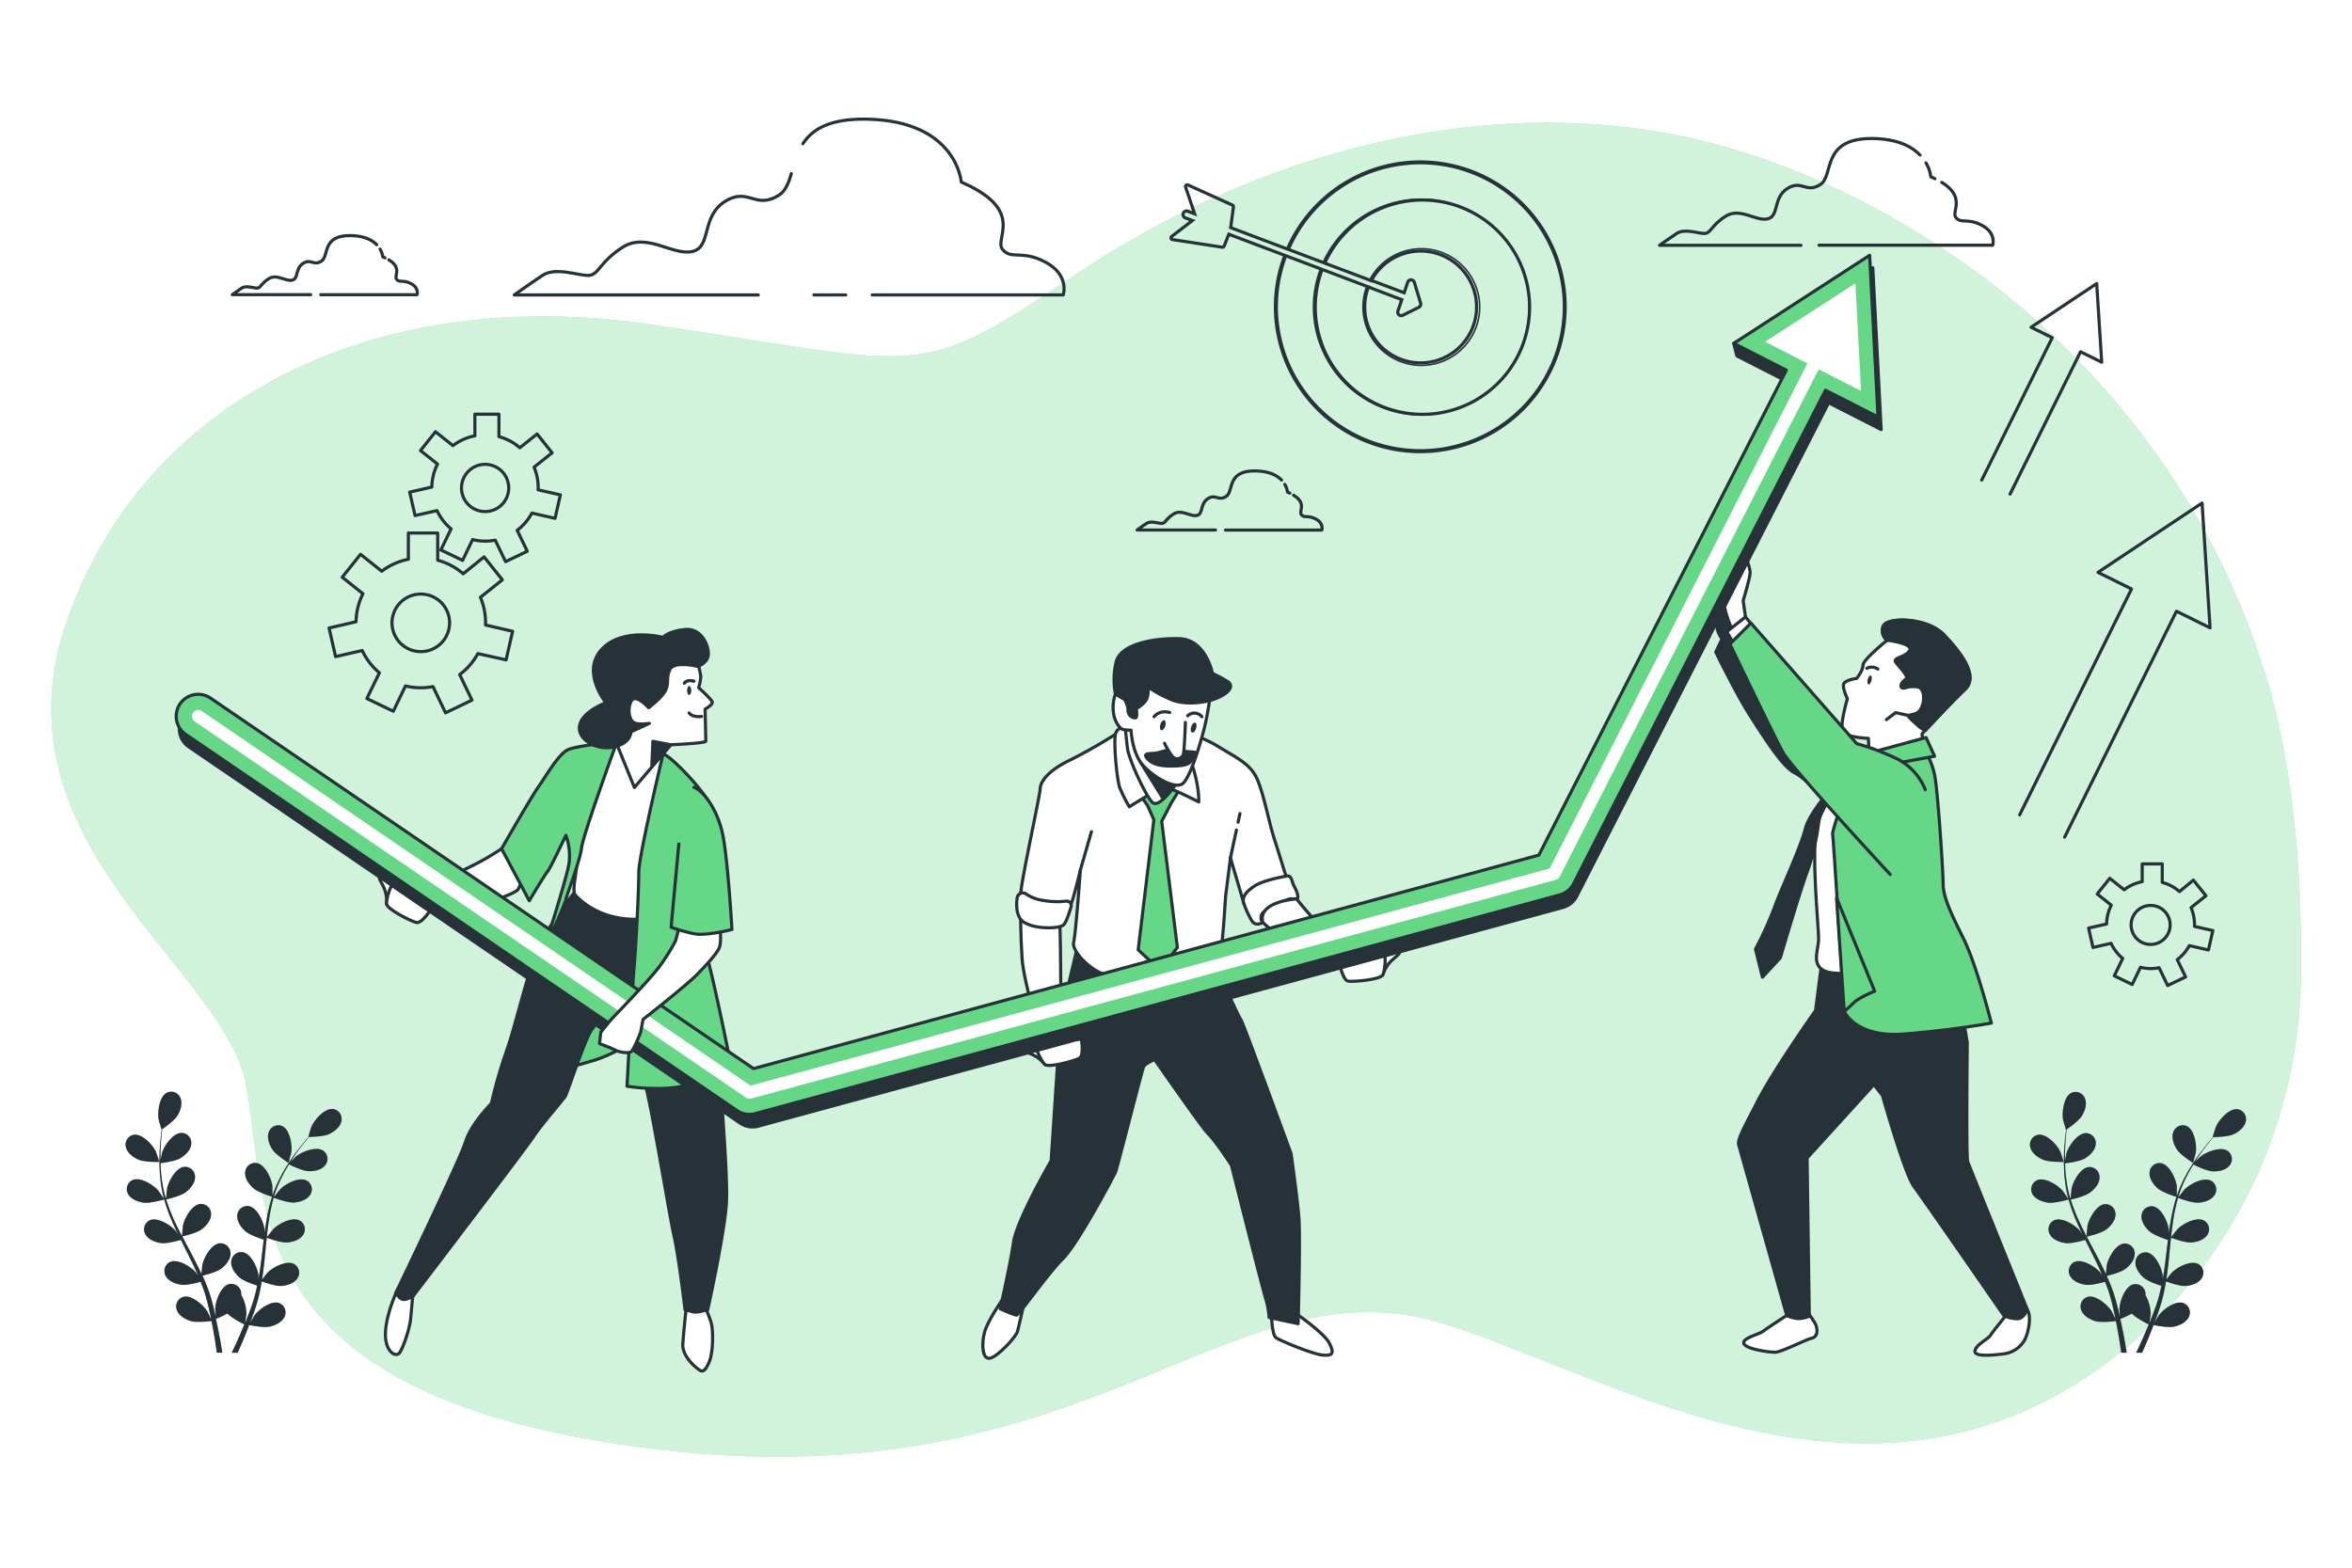 <svg class="animated" id="freepik_stories-team-goals" xmlns="http://www.w3.org/2000/svg" viewBox="0 0 750 500" version="1.1" xmlns:xlink="http://www.w3.org/1999/xlink" xmlns:svgjs="http://svgjs.com/svgjs"><style>svg#freepik_stories-team-goals:not(.animated) .animable {opacity: 0;}svg#freepik_stories-team-goals.animated #freepik--background-simple--inject-97 {animation: 1.5s Infinite  linear wind;animation-delay: 0s;}svg#freepik_stories-team-goals.animated #freepik--Clouds--inject-97 {animation: 1.5s Infinite  linear wind;animation-delay: 0s;}svg#freepik_stories-team-goals.animated #freepik--Arrows--inject-97 {animation: 1.5s Infinite  linear wind;animation-delay: 0s;}svg#freepik_stories-team-goals.animated #freepik--Target--inject-97 {animation: 1.5s Infinite  linear wind;animation-delay: 0s;}svg#freepik_stories-team-goals.animated #freepik--Gears--inject-97 {animation: 1.5s Infinite  linear wind;animation-delay: 0s;}svg#freepik_stories-team-goals.animated #freepik--character-3--inject-97 {animation: 1.5s Infinite  linear wind;animation-delay: 0s;}svg#freepik_stories-team-goals.animated #freepik--character-2--inject-97 {animation: 1.5s Infinite  linear wind;animation-delay: 0s;}svg#freepik_stories-team-goals.animated #freepik--Plants--inject-97 {animation: 1.5s Infinite  linear wind;animation-delay: 0s;}svg#freepik_stories-team-goals.animated #freepik--character-1--inject-97 {animation: 1.5s Infinite  linear wind;animation-delay: 0s;}            @keyframes wind {                0% {                    transform: rotate( 0deg );                }                25% {                    transform: rotate( 1deg );                }                75% {                    transform: rotate( -1deg );                }            }        .animator-hidden { display: none; }</style><g id="freepik--background-simple--inject-97" class="animable" style="transform-origin: 375.063px 251.879px;"><path d="M676,431.43c36.22-29,57.07-73.12,57.71-119.53.41-29.26-1.69-66-11.52-97.46-32.42-103.73-124-160-191-172s-136,10-188,45-47,29-136,16-162,25-186,95,49,109.67,57,146.34-6,101.66,133,117.66,181-62,250-40C516.71,440.15,599.43,492.82,676,431.43Z" style="fill: rgb(102, 215, 134); transform-origin: 375.063px 251.879px;" id="el93kbbl2hz4u" class="animable"></path><g id="el9gsbbi8c01"><path d="M676,431.43c36.22-29,57.07-73.12,57.71-119.53.41-29.26-1.69-66-11.52-97.46-32.42-103.73-124-160-191-172s-136,10-188,45-47,29-136,16-162,25-186,95,49,109.67,57,146.34-6,101.66,133,117.66,181-62,250-40C516.71,440.15,599.43,492.82,676,431.43Z" style="fill: rgb(255, 255, 255); opacity: 0.7; transform-origin: 375.063px 251.879px;" class="animable"></path></g></g><g id="freepik--Clouds--inject-97" class="animable" style="transform-origin: 354.833px 103.526px;"><path d="M120.14,78.06c-1.41-1.46-3.86-2.81-8.11-2.92-9.55-.23-7,6.53-9.55,8.16s-3.26-.93-5.83.7-1.4,4.89-3.49,5.36-4.89-2.1-7.46-.47-2.56,3-3.73,3-3.49-.93-4.89,0-3,2.1-3,2.1h25" style="fill: none; stroke: rgb(38, 50, 56); stroke-linecap: round; stroke-linejoin: round; transform-origin: 97.11px 84.562px;" id="el2s2vavbri0d" class="animable"></path><path d="M122.77,82.23l-.72-.33a6.3,6.3,0,0,0-.86-2.46" style="fill: none; stroke: rgb(38, 50, 56); stroke-linecap: round; stroke-linejoin: round; transform-origin: 121.98px 80.835px;" id="elgfaeqdcubxp" class="animable"></path><path d="M102.27,94H133s.7-2.1-1.86-3.5-3.73-.23-4.66-1.4,1.85-3.55-2.49-6.23" style="fill: none; stroke: rgb(38, 50, 56); stroke-linecap: round; stroke-linejoin: round; transform-origin: 117.679px 88.435px;" id="eltut8tnnvku9" class="animable"></path><path d="M408.65,153.11c-1.42-1.47-3.87-2.82-8.12-2.92-9.55-.23-7,6.52-9.55,8.15s-3.26-.93-5.82.7-1.4,4.9-3.5,5.36-4.89-2.1-7.45-.46-2.57,3-3.73,3-3.5-.93-4.89,0-3,2.1-3,2.1h25" style="fill: none; stroke: rgb(38, 50, 56); stroke-linecap: round; stroke-linejoin: round; transform-origin: 385.62px 159.612px;" id="elzutrifijar" class="animable"></path><path d="M411.28,157.28l-.73-.33a6.25,6.25,0,0,0-.86-2.46" style="fill: none; stroke: rgb(38, 50, 56); stroke-linecap: round; stroke-linejoin: round; transform-origin: 410.485px 155.885px;" id="elaahwn754klq" class="animable"></path><path d="M390.78,169.06H421.5s.7-2.1-1.86-3.49-3.73-.24-4.66-1.4,1.85-3.55-2.49-6.23" style="fill: none; stroke: rgb(38, 50, 56); stroke-linecap: round; stroke-linejoin: round; transform-origin: 406.184px 163.5px;" id="elp6u0qydsq8" class="animable"></path><path d="M612.26,49.45c-2.54-2.64-7-5.07-14.62-5.26C580.42,43.77,585,56,580.42,58.89s-5.88-1.68-10.5,1.26-2.52,8.82-6.29,9.66S554.81,66,550.19,69s-4.62,5.46-6.72,5.46-6.3-1.68-8.82,0-5.46,3.78-5.46,3.78h45.09" style="fill: none; stroke: rgb(38, 50, 56); stroke-linecap: round; stroke-linejoin: round; transform-origin: 570.725px 61.21px;" id="elam16rm7e0ab" class="animable"></path><path d="M617,57c-.41-.2-.84-.4-1.3-.6a11.39,11.39,0,0,0-1.55-4.43" style="fill: none; stroke: rgb(38, 50, 56); stroke-linecap: round; stroke-linejoin: round; transform-origin: 615.575px 54.485px;" id="el8ftvo4poso5" class="animable"></path><path d="M580.05,78.21h55.38s1.26-3.78-3.36-6.3-6.71-.42-8.39-2.52c-1.5-1.87,3.33-6.4-4.49-11.23" style="fill: none; stroke: rgb(38, 50, 56); stroke-linecap: round; stroke-linejoin: round; transform-origin: 607.818px 68.185px;" id="elt45jgkqdykp" class="animable"></path><path d="M278.13,94.06h60.92s2.08-6.23-5.54-10.38-11.07-.69-13.84-4.15,7.62-12.46-13.14-21.45c0,0-1.39-19.38-29.76-20.07-12.24-.3-17.78,3.27-20.74,7.81" style="fill: none; stroke: rgb(38, 50, 56); stroke-linecap: round; stroke-linejoin: round; transform-origin: 297.67px 66.026px;" id="eln1dp6x6e1ul" class="animable"></path><line x1="259.54" y1="94.06" x2="269.68" y2="94.06" style="fill: none; stroke: rgb(38, 50, 56); stroke-linecap: round; stroke-linejoin: round; transform-origin: 264.61px 94.06px;" id="el3b6vbjzro9l" class="animable"></line><path d="M252.34,55.38c-.87,2.95-1.81,5.5-3.94,6.85-7.61,4.84-9.68-2.77-17.3,2.08S227,78.84,220.73,80.22,206.19,74,198.58,78.84s-7.61,9-11.07,9-10.38-2.76-14.53,0-9,6.23-9,6.23h77.81" style="fill: none; stroke: rgb(38, 50, 56); stroke-linecap: round; stroke-linejoin: round; transform-origin: 208.16px 74.725px;" id="elsf8p778qeje" class="animable"></path></g><g id="freepik--Arrows--inject-97" class="animable" style="transform-origin: 668.335px 178.715px;"><polyline points="658.36 266.99 694.03 194.95 704.74 200.25 702.19 160.44 668.99 182.55 679.7 187.85 644.02 259.89" style="fill: none; stroke: rgb(38, 50, 56); stroke-linecap: round; stroke-linejoin: round; transform-origin: 674.38px 213.715px;" id="elwwe03ga69yd" class="animable"></polyline><polyline points="640.96 157.59 663.44 112.19 670.19 115.53 668.59 90.44 647.66 104.37 654.41 107.71 631.93 153.12" style="fill: none; stroke: rgb(38, 50, 56); stroke-linecap: round; stroke-linejoin: round; transform-origin: 651.06px 124.015px;" id="elxrn7b2mwc2" class="animable"></polyline></g><g id="freepik--Target--inject-97" class="animable animator-active" style="transform-origin: 436.38px 97.849px;"><path d="M410.83,79.5a45.91,45.91,0,1,1-.85,2.09" style="fill: none; stroke: rgb(38, 50, 56); stroke-miterlimit: 10; transform-origin: 452.919px 97.836px;" id="elzwnq3h1vrom" class="animable"></path><path d="M410.31,79.31a46.45,46.45,0,1,1-.85,2.09" style="fill: none; stroke: rgb(38, 50, 56); stroke-miterlimit: 10; stroke-width: 0.5px; transform-origin: 452.9px 97.849px;" id="elvq4r9unzsqb" class="animable"></path><path d="M422.45,83.89a34.17,34.17,0,1,1-.86,2.08" style="fill: none; stroke: rgb(38, 50, 56); stroke-miterlimit: 10; transform-origin: 453.58px 97.979px;" id="eligh5enlo718" class="animable"></path><path d="M421.93,83.69a34.39,34.39,0,1,1-3.08,14.23,34,34,0,0,1,2.22-12.15" style="fill: none; stroke: rgb(38, 50, 56); stroke-miterlimit: 10; stroke-width: 0.5px; transform-origin: 453.24px 97.915px;" id="el5kni5jzk7i3" class="animable"></path><path d="M437.27,89.53a.08.08,0,0,1,0,0,17.83,17.83,0,1,1-.93,2.05l0-.09" style="fill: none; stroke: rgb(38, 50, 56); stroke-miterlimit: 10; transform-origin: 453.01px 97.906px;" id="eld0mpls9o7o" class="animable"></path><path d="M436.55,89.71l.21-.42h0a18.6,18.6,0,1,1-2.13,8.63,18.41,18.41,0,0,1,1.2-6.57" style="fill: none; stroke: rgb(38, 50, 56); stroke-miterlimit: 10; stroke-width: 0.5px; transform-origin: 453.23px 97.933px;" id="elrnmcvkwmuh" class="animable"></path><path d="M437.57,89.59l-.15,0-.13-.05-.52-.2h0l-14.31-5.4-.52-.2-11.1-4.19-.52-.19-17.88-6.75.88-6.6a.56.56,0,0,0-.33-.59L378.84,59a.57.57,0,0,0-.77.7l2.87,8.5-2.11-.8a1.13,1.13,0,1,0-.8,2.11l2.2.83-6.6,5.07a.56.56,0,0,0-.2.59.55.55,0,0,0,.46.41l15.85,2.44h.08a.57.57,0,0,0,.53-.36l1.49-3.78,17.62,6.65.52.19,11.09,4.18.52.2,14.25,5.38.52.19.42.16" style="fill: none; stroke: rgb(38, 50, 56); stroke-miterlimit: 10; transform-origin: 405.49px 75.306px;" id="el09rvlvk5tqx" class="animable"></path><path d="M437.27,89.53h.15l.15,0,10.19,3.85,1.12-3.36a1.12,1.12,0,0,1,1.06-.77h0a1.13,1.13,0,0,1,1.06.8l2,6.62a1.14,1.14,0,0,1-.57,1.34l-5.1,2.54a1.11,1.11,0,0,1-.5.12,1.13,1.13,0,0,1-.74-.27,1.15,1.15,0,0,1-.33-1.21L447,95.58,436.78,91.7a1,1,0,0,1-.38-.25" style="fill: none; stroke: rgb(38, 50, 56); stroke-miterlimit: 10; transform-origin: 444.724px 94.96px;" id="el7k586um0lbk" class="animable"></path></g><g id="freepik--Gears--inject-97" class="animable" style="transform-origin: 405.28px 223.22px;"><path d="M152.38,208.46l9,2,2.08-9.12-8.63-2c0-.25,0-.51,0-.77a20.44,20.44,0,0,0-1.64-8.06l7-5.58-5.83-7.31L147.7,183a20.54,20.54,0,0,0-8.13-4.32V170h-9.35v8.38a20.42,20.42,0,0,0-8.49,3.81l-6.77-5.4-5.83,7.31,6.61,5.27a20.48,20.48,0,0,0-2.2,8.93l-8.61,2,2.08,9.12,8.49-1.94a20.77,20.77,0,0,0,5.48,7.1l-4,8.21,8.43,4.06,3.89-8.08a20.31,20.31,0,0,0,8.77.21l4,8.37,8.43-4.06-3.92-8.14A20.72,20.72,0,0,0,152.38,208.46ZM125,198.65a9.18,9.18,0,1,1,9.18,9.18A9.18,9.18,0,0,1,125,198.65Z" style="fill: none; stroke: rgb(38, 50, 56); stroke-linecap: round; stroke-linejoin: round; transform-origin: 134.195px 198.675px;" id="elvuwetoi45m" class="animable"></path><path d="M698.13,301.6l6.09,1.39,1.41-6.18-5.85-1.34c0-.17,0-.35,0-.52a14,14,0,0,0-1.1-5.47l4.74-3.78-4-5L695,284.36a13.82,13.82,0,0,0-5.51-2.92v-5.91H683.1v5.67a13.93,13.93,0,0,0-5.75,2.59l-4.59-3.66-4,5,4.48,3.57a13.79,13.79,0,0,0-1.49,6L666,296l1.41,6.18,5.76-1.31a14.11,14.11,0,0,0,3.71,4.81l-2.68,5.56,5.71,2.75,2.64-5.48a13.64,13.64,0,0,0,3.28.41,14.54,14.54,0,0,0,2.66-.26l2.73,5.67,5.72-2.75-2.66-5.51A14.19,14.19,0,0,0,698.13,301.6ZM679.57,295a6.22,6.22,0,1,1,6.22,6.22A6.22,6.22,0,0,1,679.57,295Z" style="fill: none; stroke: rgb(38, 50, 56); stroke-linecap: round; stroke-linejoin: round; transform-origin: 685.815px 294.93px;" id="el76l85zeosdh" class="animable"></path><path d="M169.61,163.64l7.38,1.68,1.7-7.48-7.08-1.61c0-.21,0-.42,0-.63A16.77,16.77,0,0,0,170.3,149l5.75-4.58-4.78-6-5.5,4.38a16.91,16.91,0,0,0-6.67-3.54v-7.15h-7.67V139a16.82,16.82,0,0,0-7,3.13l-5.56-4.43-4.78,6,5.42,4.32a16.83,16.83,0,0,0-1.8,7.32l-7.07,1.62,1.71,7.48,7-1.59a17,17,0,0,0,4.49,5.82l-3.25,6.73,6.92,3.33,3.19-6.63a16.81,16.81,0,0,0,4,.49,17.15,17.15,0,0,0,3.22-.31l3.3,6.86,6.92-3.33-3.22-6.67A16.81,16.81,0,0,0,169.61,163.64Zm-22.45-8a7.53,7.53,0,1,1,7.53,7.52A7.53,7.53,0,0,1,147.16,155.6Z" style="fill: none; stroke: rgb(38, 50, 56); stroke-linecap: round; stroke-linejoin: round; transform-origin: 154.665px 155.625px;" id="elr4zvberkat9" class="animable"></path></g><g id="freepik--character-3--inject-97" class="animable" style="transform-origin: 597.134px 303.346px;"><path d="M569.75,419.55s-6.21,4-7.45,5-6.95,2.24-6.2,4,7.94,2.73,9.93,2.73,9.67-4,11.66-4.46,2-2.73,1.24-4.47a20.77,20.77,0,0,0-3-4.22l-5.21,1.49Z" style="fill: rgb(255, 255, 255); stroke: rgb(38, 50, 56); stroke-linecap: round; stroke-linejoin: round; transform-origin: 567.714px 424.705px;" id="elwpaqb7mfp5l" class="animable"></path><path d="M640.23,418.87s-4.72,5.71-5.46,6.95-5,3.22-5,5.21,7.2,1,9.43.74a9,9,0,0,0,6.45-4.46c1.25-2.49,2.24-7.7.75-9.68S640.23,418.87,640.23,418.87Z" style="fill: rgb(255, 255, 255); stroke: rgb(38, 50, 56); stroke-linecap: round; stroke-linejoin: round; transform-origin: 638.459px 424.616px;" id="elcdd8pfjjq0s" class="animable"></path><path d="M580.67,308.93l-.2,1.5-1.54,11.9s-13.8,19.49-18.85,29.64c-2.58,5.18-6.18,11.33-5.68,13.06l15.35,54.52a10,10,0,0,0,3.72,1,10.15,10.15,0,0,0,3.47-.74l-.7-50.46,21.3-23.43,2.73,3.47s7.07,25.08,10.05,29.05S639,419.61,639,419.61a10.69,10.69,0,0,0,4.22,1c2.24,0,3.23-3,3.23-3s-18.49-45.65-19-47.14-.13-38-.13-38l-3-17.62-3.47-11.17s-6.45,1.74-17.37,1.24-21.34-1.24-21.34-1.24Z" style="fill: rgb(38, 50, 56); stroke: rgb(38, 50, 56); stroke-linecap: round; stroke-linejoin: round; transform-origin: 600.402px 362.145px;" id="elpy3dlilwrk" class="animable"></path><path d="M551.38,189.32s-3.47,5.21-4,8.44a8.46,8.46,0,0,0,1.74,6l-2,4.22s6.7,13.65,10.67,19.85,10.42,16.63,14.39,18.62,11.66,10.17,11.66,10.17l4.47-9.68S575.21,230.51,567,219.1a220.5,220.5,0,0,1-13.65-21.59,39.9,39.9,0,0,1,.5-6.45,33.7,33.7,0,0,0,.49-5.71Z" style="fill: rgb(38, 50, 56); stroke: rgb(38, 50, 56); stroke-linecap: round; stroke-linejoin: round; transform-origin: 567.715px 220.985px;" id="el9qocq5wrwkr" class="animable"></path><path d="M591.59,243.17s-10.18,12.16-12.16,20.1.49,32.51.49,36-2,7.2.75,9.68,10.92,1.24,13.89,1,17.13,0,21.35-1.25,6.2-3,6.2-5.95-5.21-26.55-6-30.52,2-17.62-1.73-24.08S598.78,240.69,591.59,243.17Z" style="fill: rgb(255, 255, 255); stroke: rgb(38, 50, 56); stroke-linecap: round; stroke-linejoin: round; transform-origin: 600.386px 276.197px;" id="el6zp7vl9j2cs" class="animable"></path><path d="M589.85,244.91s-12.41,12.65-14.15,19.35-7.94,19.61-9.92,25.32a116.13,116.13,0,0,1-6,13.15l2.23,8.93,5.71-6.2s5.71-19.61,8.69-27.8,3.47-15.88,4-18.11S589.85,244.91,589.85,244.91Z" style="fill: rgb(38, 50, 56); stroke: rgb(38, 50, 56); stroke-linecap: round; stroke-linejoin: round; transform-origin: 574.815px 278.285px;" id="elhyqacp5hw3" class="animable"></path><path d="M591.59,244.16s-7.45,20.35-7.2,21.84,3.72,56.58,3.72,56.58,3.48,8.44,19.11,7.2S635,326.3,635,326.3s-4.71-18.61-8.93-27.05-6.45-13.4-6.45-17.37-1.74-30.52-2.73-34.74a22.05,22.05,0,0,0-2.24-6.2l-1.48-1.24Z" style="fill: rgb(102, 215, 134); stroke: rgb(38, 50, 56); stroke-linecap: round; stroke-linejoin: round; transform-origin: 609.692px 284.802px;" id="elvdy1idzzde" class="animable"></path><path d="M585.63,286.35l12.16,29.78s-5,2-6.7,3.72a40.09,40.09,0,0,1-3,2.73Z" style="fill: rgb(102, 215, 134); stroke: rgb(38, 50, 56); stroke-linecap: round; stroke-linejoin: round; transform-origin: 591.71px 304.465px;" id="elkjfdv0gwvvm" class="animable"></path><path d="M601.76,204.21s-7.69,6.2-7.69,7.94-2,4.22-2,4.22-4,.5-4.22,2,1.24,4.47,1.24,4.47-2.48,8.44-1.48,10.42,8.18,2.24,8.18,2.24l.25,5.46,17.13-2.73-.25-4.22s9.18-9.93,13.65-14.15-1.24-11.66-6.7-17.37-18.37-5.71-19.36-2.73A3.82,3.82,0,0,0,601.76,204.21Z" style="fill: rgb(255, 255, 255); stroke: rgb(38, 50, 56); stroke-linecap: round; stroke-linejoin: round; transform-origin: 607.775px 219.372px;" id="el72m5vmjfen" class="animable"></path><path d="M595.31,213.14a3.42,3.42,0,0,1,3.47.25" style="fill: none; stroke: rgb(38, 50, 56); stroke-linecap: round; stroke-linejoin: round; transform-origin: 597.045px 213.086px;" id="elv6j1j4175o" class="animable"></path><path d="M595.57,216.72c-.19.8-.07,1.52.26,1.59s.76-.5.95-1.3.07-1.51-.26-1.59S595.76,215.92,595.57,216.72Z" style="fill: rgb(38, 50, 56); transform-origin: 596.175px 216.864px;" id="elqn9en6kwx8o" class="animable"></path><path d="M619.88,202.47c-5.46-5.71-18.37-5.71-19.36-2.73a3.82,3.82,0,0,0,1.24,4.47s8.44,1,7.2,3.23-5.46,2.23-4.47,3.72,4.47,4.71,3.23,5.46-2,2.23-1.24,2.73,2-.75,5-.25,2.23,7.44-.5,8.44-4-.25,1,4.22a6.27,6.27,0,0,0,2,1.18c2.48-2.67,9.09-9.71,12.67-13.1C631,215.62,625.34,208.18,619.88,202.47Z" style="fill: rgb(38, 50, 56); stroke: rgb(38, 50, 56); stroke-linecap: round; stroke-linejoin: round; transform-origin: 614.22px 215.352px;" id="elokk4qvn37ff" class="animable"></path><polyline points="608.96 228.28 604.49 227.29 601.51 229.52" style="fill: none; stroke: rgb(38, 50, 56); stroke-linecap: round; stroke-linejoin: round; transform-origin: 605.235px 228.405px;" id="elknmbo6aspal" class="animable"></polyline><polygon points="614.17 235.23 591.34 241.43 589.85 246.15 616.9 241.19 614.17 235.23" style="fill: rgb(102, 215, 134); stroke: rgb(38, 50, 56); stroke-linecap: round; stroke-linejoin: round; transform-origin: 603.375px 240.69px;" id="elerq5b0pukh" class="animable"></polygon><path d="M556.6,196.76l-.75-5.21s2.23-7.19,2.23-8.93-1.73-5.71-1.73-6.7-1.49-2.48-2-.5-1.49,9.43-1.49,9.43-3.22,5.46-3,8.19,2.72,8.44,2.72,8.44l4.47-2.73Z" style="fill: rgb(255, 255, 255); stroke: rgb(38, 50, 56); stroke-linecap: round; stroke-linejoin: round; transform-origin: 553.965px 187.963px;" id="elcc5iysi4mln" class="animable"></path><polygon points="559.82 200.74 556.6 196.76 550.64 201.48 554.11 207.44 559.82 200.74" style="fill: rgb(255, 255, 255); stroke: rgb(38, 50, 56); stroke-linecap: round; stroke-linejoin: round; transform-origin: 555.23px 202.1px;" id="eln0l53bkhb3" class="animable"></polygon><path d="M613.92,251.86a18.72,18.72,0,0,0-8.69-9.68,76,76,0,0,0-13.15-5l-33.75-38.46-6.7,6.7s14.15,29.53,16.88,34.49,34.24,39,34.24,39" style="fill: rgb(102, 215, 134); stroke: rgb(38, 50, 56); stroke-linecap: round; stroke-linejoin: round; transform-origin: 582.775px 238.815px;" id="ele0i863yerk7" class="animable"></path></g><g id="freepik--character-2--inject-97" class="animable" style="transform-origin: 379.8px 318.448px;"><path d="M319.69,414.44s-4.75,6.75-5.75,10.5-.75,8.75,1.75,8.25,8.25-6.75,8.75-8.5,2.25-9.75,2.25-9.75l-6-.5Z" style="fill: rgb(255, 255, 255); stroke: rgb(38, 50, 56); stroke-linecap: round; stroke-linejoin: round; transform-origin: 320.041px 423.832px;" id="elxvhv7ky05sp" class="animable"></path><path d="M405.44,418.69s0,7,1.5,8,11.75,5.25,14.75,5.5,4-.25,2.25-3.75-11.75-10.25-11.75-10.25Z" style="fill: rgb(255, 255, 255); stroke: rgb(38, 50, 56); stroke-linecap: round; stroke-linejoin: round; transform-origin: 415.121px 425.217px;" id="elijqth3azrof" class="animable"></path><path d="M343.94,300.44l-5.75,24.25-3,45.5s-11,19-12,26-4.25,21.25-4.25,21.25,4.5,2,5.25,2,9.75-13,14.75-18,16.25-26.5,16.75-27.5,8.5-32.75,9-33.75,3.5-2.25,3.5-2.25,15.06,21.65,16.88,23.47c2.91,2.91,7.62,10.28,7.62,10.28s10.25,40.75,11,42.75a26.66,26.66,0,0,1,1,5.75l9.25,2s.75-27.25.25-33.75-2.5-20.5-2.5-20.5-15.25-41.75-16-42.75-5.25-11-5.25-11l-1.5-9.5a57.74,57.74,0,0,1-27,1C346.94,302.69,343.94,300.44,343.94,300.44Z" style="fill: rgb(38, 50, 56); stroke: rgb(38, 50, 56); stroke-linecap: round; stroke-linejoin: round; transform-origin: 366.651px 361.315px;" id="elxv575snmvvp" class="animable"></path><path d="M358.07,232.65a166.54,166.54,0,0,1-16.88,9.79c-7.67,3.67-9.5,7.34-9.5,9.17s-6.67,32.17-6.17,33.83,5,4.17,7.84,4.84,6.83-.17,7.66-.84,3.5-12,3.5-12-1.5,20.5-2.16,23.17,5.5,9.5,11.5,10.67,22.16,1.16,26.33-.17,7-1.67,8.33-4.17,2.17-20.33,2.34-21.5,1.5-11.83,1.5-11.83l4.33,14.67,1.67,3s.83-1.84,6-4.84,6.83-3.33,6.83-3.33-3-9.83-4.83-15.5-3.67-16-6-20.17-6.5-6-12.17-9.5-14-5.5-15-6S363.28,230.7,358.07,232.65Z" style="fill: rgb(255, 255, 255); stroke: rgb(38, 50, 56); stroke-linecap: round; stroke-linejoin: round; transform-origin: 368.342px 271.755px;" id="el6nzyooeohmi" class="animable"></path><line x1="344.52" y1="277.44" x2="348.04" y2="265.25" style="fill: none; stroke: rgb(38, 50, 56); stroke-linecap: round; stroke-linejoin: round; transform-origin: 346.28px 271.345px;" id="elf6qab86kr9a" class="animable"></line><line x1="394.8" y1="262.23" x2="395.4" y2="259.47" style="fill: none; stroke: rgb(38, 50, 56); stroke-linecap: round; stroke-linejoin: round; transform-origin: 395.1px 260.85px;" id="elulz8pswtkf" class="animable"></line><line x1="392.36" y1="273.61" x2="394.27" y2="264.73" style="fill: none; stroke: rgb(38, 50, 56); stroke-linecap: round; stroke-linejoin: round; transform-origin: 393.315px 269.17px;" id="elb3eumok39at" class="animable"></line><polygon points="362.44 251.94 365.94 256.94 367.94 261.44 362.94 302.94 369.94 309.44 375.44 302.19 370.44 261.94 373.44 256.19 377.43 249.66 370.19 245.44 362.44 251.94" style="fill: rgb(102, 215, 134); stroke: rgb(38, 50, 56); stroke-linecap: round; stroke-linejoin: round; transform-origin: 369.935px 277.44px;" id="elmb303igcr3" class="animable"></polygon><path d="M360,230.86s-3.47.91-4.23,3,.3,14.81,1.36,17.53a48.45,48.45,0,0,0,3,5.93s9.28-5.93,10.94-6.23,11.19,4.69,11.19,4.69.3-5.9-3-14.21-11-13-14.36-13.31A5.13,5.13,0,0,0,360,230.86Z" style="fill: rgb(255, 255, 255); stroke: rgb(38, 50, 56); stroke-linecap: round; stroke-linejoin: round; transform-origin: 368.89px 242.781px;" id="elzzeo65vt8qc" class="animable"></path><path d="M358.62,229.81s.46,5.29.91,8.91,6.05,15.58,8,17.24,6-3.78,7.41-6.2a27.54,27.54,0,0,1,2-3.17s-9.67-4.69-12.69-10.13-2.73-8-4.09-8.17S358.62,229.81,358.62,229.81Z" style="fill: rgb(255, 255, 255); stroke: rgb(38, 50, 56); stroke-linecap: round; stroke-linejoin: round; transform-origin: 367.78px 242.274px;" id="elo0fmbr7qii" class="animable"></path><path d="M363.5,242.81l7.43,12s3.42-3.16,4-5S363.5,242.81,363.5,242.81Z" style="fill: rgb(38, 50, 56); stroke: rgb(38, 50, 56); stroke-linecap: round; stroke-linejoin: round; transform-origin: 369.225px 248.81px;" id="elcvetskpqd" class="animable"></path><path d="M355.71,221.32a12.2,12.2,0,0,0-.71,5.43c.23,3.31,2.12,5.67,3.07,5.9a13.8,13.8,0,0,0,2.6.24s.23,5.9,2.83,9.92,11.34,9.68,13.93,6.85,5.91-14.17,7.09-19.6a98.94,98.94,0,0,0,1.65-10.63l-17.47-4-8.27-1.88Z" style="fill: rgb(255, 255, 255); stroke: rgb(38, 50, 56); stroke-linecap: round; stroke-linejoin: round; transform-origin: 370.557px 231.987px;" id="el8kumtd96ruk" class="animable"></path><path d="M365.86,219s.95,3.07-.94,5-2.6,1.89-2.6,1.89.47,3.07-.24,3.07a2.32,2.32,0,0,1-2.36-2.37,6.9,6.9,0,0,0-1.18-3.54l-2.83-1.65a23.91,23.91,0,0,1,.23-10.39c1.42-5.43,11.57-7.56,20.08-7.32s10.62,11.1,10.62,11.1a40.55,40.55,0,0,1,5.2,2.83c.71.71,1.42,2.36-2.6,4.49s-11.1,2.83-15.35,1.18A44.81,44.81,0,0,1,365.86,219Z" style="fill: rgb(38, 50, 56); stroke: rgb(38, 50, 56); stroke-linecap: round; stroke-linejoin: round; transform-origin: 373.819px 216.316px;" id="el6qk97um9hfj" class="animable"></path><path d="M371.59,231.56c-.28.88-.85,1.48-1.29,1.35s-.57-1-.3-1.84.85-1.48,1.28-1.34S371.86,230.69,371.59,231.56Z" style="fill: rgb(38, 50, 56); transform-origin: 370.792px 231.319px;" id="elsnorf0ghcte" class="animable"></path><path d="M381.41,232.32c-.27.88-.85,1.48-1.28,1.34s-.58-1-.31-1.83.85-1.48,1.29-1.35S381.68,231.44,381.41,232.32Z" style="fill: rgb(38, 50, 56); transform-origin: 380.618px 232.072px;" id="el913mc4nc3sa" class="animable"></path><path d="M368,228.6s1.52-2.27,5-1.36" style="fill: none; stroke: rgb(38, 50, 56); stroke-linecap: round; stroke-linejoin: round; transform-origin: 370.5px 227.812px;" id="el5a1nbxrw4" class="animable"></path><path d="M378.73,228.29a3.08,3.08,0,0,1,4.53.31" style="fill: none; stroke: rgb(38, 50, 56); stroke-linecap: round; stroke-linejoin: round; transform-origin: 380.995px 228.021px;" id="el4bjculk71wz" class="animable"></path><path d="M374,239.18a15,15,0,0,0-4.23.75c-2.27.76-5.59-.15-4.08,1.82s4.38,2.57,7.4,2.57,5.75-.15,6.66-1.51,2.26-2.72,1.21-2.88-5.14-.45-5.6-.45A6.32,6.32,0,0,1,374,239.18Z" style="fill: rgb(38, 50, 56); stroke: rgb(38, 50, 56); stroke-linecap: round; stroke-linejoin: round; transform-origin: 373.326px 241.75px;" id="elwomj2lydecg" class="animable"></path><path d="M378,230.41s-.3,8.31-.6,9.83a2,2,0,0,1-3.63.9,20.69,20.69,0,0,1-2.42-4.08" style="fill: rgb(255, 255, 255); stroke: rgb(38, 50, 56); stroke-linecap: round; stroke-linejoin: round; transform-origin: 374.675px 236.206px;" id="elnuvsj0ucws" class="animable"></path><path d="M410.19,279.44s-7.2,1.18-10.2,3.18-4.05,3.74-3.3,5.66a28.49,28.49,0,0,0,2.5,5.41c1.25,2,3.5.5,3.5.5a2.21,2.21,0,0,1,.25-3.25c1.75-1.75,8.25-4.25,8.25-4.25h2.25c1,0,0-2.75-.75-4S411.94,278.94,410.19,279.44Z" style="fill: rgb(255, 255, 255); stroke: rgb(38, 50, 56); stroke-linecap: round; stroke-linejoin: round; transform-origin: 405.159px 287.052px;" id="el3qc88mborfx" class="animable"></path><path d="M325.44,291.44s0,7.25.5,14.5,6.5,27.5,6.5,27.5l6-1.5s-.25-19-.25-25-.25-13.25-.25-13.25Z" style="fill: rgb(255, 255, 255); stroke: rgb(38, 50, 56); stroke-linecap: round; stroke-linejoin: round; transform-origin: 331.94px 312.44px;" id="elsqjapkiygme" class="animable"></path><path d="M324.35,286.39a1.81,1.81,0,0,1,2.86-1.25,12.94,12.94,0,0,0,5.48,2.05,25.25,25.25,0,0,0,7.25.23,1.46,1.46,0,0,1,1.59,1.87c-.63,2.07-1.58,4.89-2.34,5.65-1.25,1.25-7.25,1.25-10.25.25s-3.75-1.75-4.5-4.25A13,13,0,0,1,324.35,286.39Z" style="fill: rgb(255, 255, 255); stroke: rgb(38, 50, 56); stroke-linecap: round; stroke-linejoin: round; transform-origin: 332.892px 290.353px;" id="el1ny9t0vd5q9" class="animable"></path><path d="M440.94,310.94a10.94,10.94,0,0,1,3-4.75c2.25-2,3.25-2.5,1-2.75s-5,3.25-5,3.25Z" style="fill: rgb(255, 255, 255); stroke: rgb(38, 50, 56); stroke-linecap: round; stroke-linejoin: round; transform-origin: 443.074px 307.184px;" id="el4jag9mapfwa" class="animable"></path><path d="M402.69,294.19a19.27,19.27,0,0,0,5.25,3.75c3.75,2,22.5,12.25,22.5,12.25l6.75-4s-10.5-4.75-15.25-9.75-8.5-9.75-8.5-9.75S400.94,287.44,402.69,294.19Z" style="fill: rgb(255, 255, 255); stroke: rgb(38, 50, 56); stroke-linecap: round; stroke-linejoin: round; transform-origin: 419.856px 298.44px;" id="el5i2uqxgomfq" class="animable"></path><path d="M427.19,307.44s1,5.25,2.75,5.5,10.25-.5,11-2,1.25-6.75,0-7S427.19,307.44,427.19,307.44Z" style="fill: rgb(255, 255, 255); stroke: rgb(38, 50, 56); stroke-linecap: round; stroke-linejoin: round; transform-origin: 434.446px 308.458px;" id="ely2ykoa2y20i" class="animable"></path><path d="M333.2,339.52a11,11,0,0,0-4.49-3.39c-2.81-1.07-3.92-1.19-1.9-2.22s5.82,1.28,5.82,1.28Z" style="fill: rgb(255, 255, 255); stroke: rgb(38, 50, 56); stroke-linecap: round; stroke-linejoin: round; transform-origin: 329.489px 336.583px;" id="elqbf7cz0tur" class="animable"></path><path d="M344.82,331.39s.92,5.26-.63,6.11-9.76,3.15-11,2-3.56-5.88-2.47-6.55S344.82,331.39,344.82,331.39Z" style="fill: rgb(255, 255, 255); stroke: rgb(38, 50, 56); stroke-linecap: round; stroke-linejoin: round; transform-origin: 337.764px 335.603px;" id="elmas40l3zf2" class="animable"></path></g><g id="freepik--Plants--inject-97" class="animable" style="transform-origin: 378.124px 389.815px;"><path d="M92,370.9s.87-3.15.89-3.35c.34-2.39-.42-7.19-2.85-8.37a3.2,3.2,0,0,0-4.35,1.93c-.65,1.79.18,4,1.15,5.49C88,368.38,92,370.9,92,370.9Z" style="fill: rgb(38, 50, 56); transform-origin: 89.213px 364.9px;" id="elt67siixugyg" class="animable"></path><path d="M44.14,369.86c1.94.85,6.67.74,6.68.74s-1-3.1-1.11-3.29c-1-2.17-4.33-5.76-7-5.4a3.19,3.19,0,0,0-2.56,4C40.59,367.76,42.49,369.14,44.14,369.86Z" style="fill: rgb(38, 50, 56); transform-origin: 45.427px 366.245px;" id="elu83rf2ow5aj" class="animable"></path><path d="M45.78,383.58c2,.29,6.23-.93,6.57-1a55.44,55.44,0,0,0,2.56,7.09c.58,1.35,1.21,2.68,1.85,4-.38-.57-.73-1.07-.79-1.14-1.57-1.82-5.69-4.41-8.17-3.36a3.2,3.2,0,0,0-1.42,4.54c.92,1.67,3.12,2.49,4.9,2.75s5.43-.71,6.38-1c.26.51.5,1,.76,1.53,1.22,2.44,2.46,4.87,3.59,7.28.4.85.76,1.71,1.13,2.56-.34-.5-.64-.92-.69-1-1.57-1.82-5.69-4.42-8.17-3.36A3.2,3.2,0,0,0,52.86,407c.92,1.66,3.12,2.49,4.9,2.75s5.07-.62,6.21-.93c.35.88.7,1.77,1,2.64.19.6.41,1.17.57,1.78s.34,1.2.5,1.79c.28,1.16.57,2.34.81,3.48.18.78.33,1.53.48,2.29-.39-.85-1.18-2.5-1.26-2.63-1.29-2-5-5.23-7.58-4.57a3.19,3.19,0,0,0-2.08,4.27c.65,1.79,2.7,2.94,4.42,3.47,1.89.58,6.09.05,6.61,0,.25,1.25.48,2.47.69,3.63.42,2.41.75,4.59,1,6.45h1.76c-.3-1.93-.69-4.21-1.19-6.75-.25-1.27-.55-2.63-.86-4a34.34,34.34,0,0,0,3.69-1.74c1.38,1.5,4.92,3.25,5.38,3.47-.48,1.18-1,2.33-1.43,3.41-.92,2.11-1.8,4-2.58,5.62h1.9c.67-1.48,1.4-3.16,2.15-5,.49-1.2,1-2.5,1.5-3.83.51.11,4.66.95,6.6.51,1.75-.39,3.88-1.38,4.67-3.12A3.19,3.19,0,0,0,89,415.59c-2.55-.86-6.46,2-7.89,4-.08.12-.86,1.46-1.34,2.31.21-.54.41-1.07.61-1.63.41-1.12.79-2.24,1.19-3.44l.54-1.79c.19-.59.31-1.24.48-1.87.35-1.46.63-3,.88-4.47,1,.35,4.45,1.57,6.26,1.44s4-.79,5.08-2.38a3.19,3.19,0,0,0-1.07-4.63c-2.4-1.24-6.7,1-8.4,2.74-.11.11-1.2,1.46-1.78,2.22.14-.91.29-1.82.4-2.75.33-2.67.59-5.39.85-8.1.08-.83.17-1.66.26-2.48.34.13,4.45,1.65,6.47,1.51,1.8-.12,4.05-.78,5.09-2.38a3.19,3.19,0,0,0-1.08-4.63c-2.39-1.24-6.69,1-8.4,2.74-.13.13-1.69,2.09-2.07,2.6.2-1.82.41-3.63.68-5.41A58.8,58.8,0,0,1,87.27,382c.16.06,4.44,1.68,6.51,1.53,1.79-.12,4-.78,5.08-2.38a3.19,3.19,0,0,0-1.07-4.63c-2.4-1.24-6.69,1-8.4,2.74-.11.12-1.31,1.6-1.86,2.32l-.13-.07a40.44,40.44,0,0,1,2.83-6.76c.61-1.2,1.26-2.32,1.92-3.39.77.39,4.29,2.1,6.17,2.17s4.1-.33,5.31-1.81a3.19,3.19,0,0,0-.56-4.72c-2.24-1.49-6.77.31-8.65,1.81-.1.08-1,1-1.73,1.72.3-.48.61-1,.91-1.43,1.13-1.7,2.27-3.18,3.29-4.49.58-.74,1.12-1.4,1.64-2,1,0,4.77-.13,6.43-.91s3.5-2.2,3.89-4.06a3.19,3.19,0,0,0-2.67-3.93c-2.68-.29-5.87,3.39-6.85,5.59-.09.19-1.07,3.32-1,3.32h.06c-.51.58-1.05,1.2-1.62,1.9-1,1.29-2.22,2.75-3.39,4.44a53.58,53.58,0,0,0-3.52,5.6,42.26,42.26,0,0,0-3,6.77s0,0,0,.08c0-.79,0-3,0-3.17-.3-2.39-2.31-6.82-5-7.31a3.18,3.18,0,0,0-3.68,3c-.16,1.9,1.22,3.8,2.56,5,1.51,1.35,5.71,2.66,6,2.76A56.84,56.84,0,0,0,85,389c-.25,1.44-.47,2.91-.66,4.37,0-.68,0-1.29,0-1.38-.31-2.38-2.31-6.82-5-7.31a3.19,3.19,0,0,0-3.68,3c-.15,1.9,1.22,3.8,2.56,5s4.93,2.4,5.87,2.71l-.21,1.69c-.32,2.71-.63,5.41-1,8.05-.14.93-.31,1.84-.47,2.76,0-.61,0-1.12,0-1.2-.31-2.39-2.31-6.82-5-7.31a3.18,3.18,0,0,0-3.68,3c-.16,1.9,1.22,3.8,2.56,5s4.58,2.28,5.7,2.65c-.2.93-.39,1.86-.62,2.75-.18.61-.3,1.2-.51,1.8l-.57,1.78c-.41,1.11-.82,2.26-1.24,3.34-.29.75-.58,1.46-.87,2.18.15-.93.4-2.75.4-2.9a12.37,12.37,0,0,0-1.66-6,4.24,4.24,0,0,0,0-.71,3.19,3.19,0,0,0-3.9-2.71c-2.61.7-4.26,5.28-4.39,7.68,0,.14.09,1.69.17,2.67-.14-.57-.26-1.12-.4-1.7-.27-1.16-.58-2.3-.9-3.53l-.54-1.78c-.17-.6-.43-1.22-.63-1.83-.52-1.41-1.11-2.81-1.74-4.21,1-.24,4.58-1.15,6-2.26s2.94-2.88,2.92-4.79A3.19,3.19,0,0,0,70,396.55c-2.69.29-5,4.57-5.5,6.93,0,.14-.19,1.88-.26,2.83-.38-.84-.76-1.68-1.18-2.51-1.2-2.42-2.48-4.83-3.76-7.23-.39-.74-.77-1.48-1.15-2.22.36-.08,4.62-1.07,6.23-2.3,1.43-1.1,2.94-2.89,2.93-4.79A3.19,3.19,0,0,0,63.82,384c-2.68.29-5,4.56-5.5,6.92,0,.18-.26,2.67-.28,3.31-.85-1.63-1.68-3.26-2.43-4.89A57.09,57.09,0,0,1,53,382.52c.17,0,4.63-1,6.27-2.31,1.43-1.1,2.94-2.89,2.93-4.79a3.19,3.19,0,0,0-3.45-3.27c-2.68.29-5,4.56-5.49,6.92,0,.16-.21,2.06-.27,3l-.15,0a41,41,0,0,1-1.38-7.21c-.15-1.34-.22-2.63-.25-3.88.85-.11,4.72-.62,6.33-1.59s3.24-2.55,3.44-4.45a3.19,3.19,0,0,0-3.07-3.62c-2.7,0-5.48,4-6.23,6.27,0,.13-.31,1.44-.49,2.4,0-.57,0-1.15,0-1.7,0-2,.14-3.9.26-5.56.08-.94.18-1.79.27-2.58.78-.53,3.9-2.74,4.86-4.31s1.7-3.76,1-5.53a3.18,3.18,0,0,0-4.39-1.8c-2.4,1.24-3,6.06-2.63,8.44,0,.2.94,3.35,1,3.33l0,0c-.11.76-.21,1.58-.31,2.48-.16,1.65-.33,3.52-.38,5.57a53.39,53.39,0,0,0,.16,6.61,40.71,40.71,0,0,0,1.22,7.31l0,.08c-.43-.67-1.68-2.49-1.79-2.62-1.57-1.82-5.69-4.42-8.17-3.36a3.19,3.19,0,0,0-1.42,4.53C41.8,382.49,44,383.32,45.78,383.58Z" style="fill: rgb(38, 50, 56); transform-origin: 74.684px 389.81px;" id="elf6m8huqejj7" class="animable"></path><g id="el6zqd9vmjhpl"><path d="M44.14,369.86c1.94.85,6.67.74,6.68.74s-1-3.1-1.11-3.29c-1-2.17-4.33-5.76-7-5.4a3.19,3.19,0,0,0-2.56,4C40.59,367.76,42.49,369.14,44.14,369.86Z" style="fill: rgb(38, 50, 56); opacity: 0.3; transform-origin: 45.427px 366.245px;" class="animable"></path></g><g id="el01hs1xyebvh9"><path d="M92,370.9s.87-3.15.89-3.35c.34-2.39-.42-7.19-2.85-8.37a3.2,3.2,0,0,0-4.35,1.93c-.65,1.79.18,4,1.15,5.49C88,368.38,92,370.9,92,370.9Z" style="fill: rgb(38, 50, 56); opacity: 0.3; transform-origin: 89.213px 364.9px;" class="animable"></path></g><g id="elpxyli69kci"><path d="M45.78,383.58c2,.29,6.23-.93,6.57-1a55.44,55.44,0,0,0,2.56,7.09c.58,1.35,1.21,2.68,1.85,4-.38-.57-.73-1.07-.79-1.14-1.57-1.82-5.69-4.41-8.17-3.36a3.2,3.2,0,0,0-1.42,4.54c.92,1.67,3.12,2.49,4.9,2.75s5.43-.71,6.38-1c.26.51.5,1,.76,1.53,1.22,2.44,2.46,4.87,3.59,7.28.4.85.76,1.71,1.13,2.56-.34-.5-.64-.92-.69-1-1.57-1.82-5.69-4.42-8.17-3.36A3.2,3.2,0,0,0,52.86,407c.92,1.66,3.12,2.49,4.9,2.75s5.07-.62,6.21-.93c.35.88.7,1.77,1,2.64.19.6.41,1.17.57,1.78s.34,1.2.5,1.79c.28,1.16.57,2.34.81,3.48.18.78.33,1.53.48,2.29-.39-.85-1.18-2.5-1.26-2.63-1.29-2-5-5.23-7.58-4.57a3.19,3.19,0,0,0-2.08,4.27c.65,1.79,2.7,2.94,4.42,3.47,1.89.58,6.09.05,6.61,0,.25,1.25.48,2.47.69,3.63.42,2.41.75,4.59,1,6.45h1.76c-.3-1.93-.69-4.21-1.19-6.75-.25-1.27-.55-2.63-.86-4a34.34,34.34,0,0,0,3.69-1.74c1.38,1.5,4.92,3.25,5.38,3.47-.48,1.18-1,2.33-1.43,3.41-.92,2.11-1.8,4-2.58,5.62h1.9c.67-1.48,1.4-3.16,2.15-5,.49-1.2,1-2.5,1.5-3.83.51.11,4.66.95,6.6.51,1.75-.39,3.88-1.38,4.67-3.12A3.19,3.19,0,0,0,89,415.59c-2.55-.86-6.46,2-7.89,4-.08.12-.86,1.46-1.34,2.31.21-.54.41-1.07.61-1.63.41-1.12.79-2.24,1.19-3.44l.54-1.79c.19-.59.31-1.24.48-1.87.35-1.46.63-3,.88-4.47,1,.35,4.45,1.57,6.26,1.44s4-.79,5.08-2.38a3.19,3.19,0,0,0-1.07-4.63c-2.4-1.24-6.7,1-8.4,2.74-.11.11-1.2,1.46-1.78,2.22.14-.91.29-1.82.4-2.75.33-2.67.59-5.39.85-8.1.08-.83.17-1.66.26-2.48.34.13,4.45,1.65,6.47,1.51,1.8-.12,4.05-.78,5.09-2.38a3.19,3.19,0,0,0-1.08-4.63c-2.39-1.24-6.69,1-8.4,2.74-.13.13-1.69,2.09-2.07,2.6.2-1.82.41-3.63.68-5.41A58.8,58.8,0,0,1,87.27,382c.16.06,4.44,1.68,6.51,1.53,1.79-.12,4-.78,5.08-2.38a3.19,3.19,0,0,0-1.07-4.63c-2.4-1.24-6.69,1-8.4,2.74-.11.12-1.31,1.6-1.86,2.32l-.13-.07a40.44,40.44,0,0,1,2.83-6.76c.61-1.2,1.26-2.32,1.92-3.39.77.39,4.29,2.1,6.17,2.17s4.1-.33,5.31-1.81a3.19,3.19,0,0,0-.56-4.72c-2.24-1.49-6.77.31-8.65,1.81-.1.08-1,1-1.73,1.72.3-.48.61-1,.91-1.43,1.13-1.7,2.27-3.18,3.29-4.49.58-.74,1.12-1.4,1.64-2,1,0,4.77-.13,6.43-.91s3.5-2.2,3.89-4.06a3.19,3.19,0,0,0-2.67-3.93c-2.68-.29-5.87,3.39-6.85,5.59-.09.19-1.07,3.32-1,3.32h.06c-.51.58-1.05,1.2-1.62,1.9-1,1.29-2.22,2.75-3.39,4.44a53.58,53.58,0,0,0-3.52,5.6,42.26,42.26,0,0,0-3,6.77s0,0,0,.08c0-.79,0-3,0-3.17-.3-2.39-2.31-6.82-5-7.31a3.18,3.18,0,0,0-3.68,3c-.16,1.9,1.22,3.8,2.56,5,1.51,1.35,5.71,2.66,6,2.76A56.84,56.84,0,0,0,85,389c-.25,1.44-.47,2.91-.66,4.37,0-.68,0-1.29,0-1.38-.31-2.38-2.31-6.82-5-7.31a3.19,3.19,0,0,0-3.68,3c-.15,1.9,1.22,3.8,2.56,5s4.93,2.4,5.87,2.71l-.21,1.69c-.32,2.71-.63,5.41-1,8.05-.14.93-.31,1.84-.47,2.76,0-.61,0-1.12,0-1.2-.31-2.39-2.31-6.82-5-7.31a3.18,3.18,0,0,0-3.68,3c-.16,1.9,1.22,3.8,2.56,5s4.58,2.28,5.7,2.65c-.2.93-.39,1.86-.62,2.75-.18.61-.3,1.2-.51,1.8l-.57,1.78c-.41,1.11-.82,2.26-1.24,3.34-.29.75-.58,1.46-.87,2.18.15-.93.4-2.75.4-2.9a12.37,12.37,0,0,0-1.66-6,4.24,4.24,0,0,0,0-.71,3.19,3.19,0,0,0-3.9-2.71c-2.61.7-4.26,5.28-4.39,7.68,0,.14.09,1.69.17,2.67-.14-.57-.26-1.12-.4-1.7-.27-1.16-.58-2.3-.9-3.53l-.54-1.78c-.17-.6-.43-1.22-.63-1.83-.52-1.41-1.11-2.81-1.74-4.21,1-.24,4.58-1.15,6-2.26s2.94-2.88,2.92-4.79A3.19,3.19,0,0,0,70,396.55c-2.69.29-5,4.57-5.5,6.93,0,.14-.19,1.88-.26,2.83-.38-.84-.76-1.68-1.18-2.51-1.2-2.42-2.48-4.83-3.76-7.23-.39-.74-.77-1.48-1.15-2.22.36-.08,4.62-1.07,6.23-2.3,1.43-1.1,2.94-2.89,2.93-4.79A3.19,3.19,0,0,0,63.82,384c-2.68.29-5,4.56-5.5,6.92,0,.18-.26,2.67-.28,3.31-.85-1.63-1.68-3.26-2.43-4.89A57.09,57.09,0,0,1,53,382.52c.17,0,4.63-1,6.27-2.31,1.43-1.1,2.94-2.89,2.93-4.79a3.19,3.19,0,0,0-3.45-3.27c-2.68.29-5,4.56-5.49,6.92,0,.16-.21,2.06-.27,3l-.15,0a41,41,0,0,1-1.38-7.21c-.15-1.34-.22-2.63-.25-3.88.85-.11,4.72-.62,6.33-1.59s3.24-2.55,3.44-4.45a3.19,3.19,0,0,0-3.07-3.62c-2.7,0-5.48,4-6.23,6.27,0,.13-.31,1.44-.49,2.4,0-.57,0-1.15,0-1.7,0-2,.14-3.9.26-5.56.08-.94.18-1.79.27-2.58.78-.53,3.9-2.74,4.86-4.31s1.7-3.76,1-5.53a3.18,3.18,0,0,0-4.39-1.8c-2.4,1.24-3,6.06-2.63,8.44,0,.2.94,3.35,1,3.33l0,0c-.11.76-.21,1.58-.31,2.48-.16,1.65-.33,3.52-.38,5.57a53.39,53.39,0,0,0,.16,6.61,40.71,40.71,0,0,0,1.22,7.31l0,.08c-.43-.67-1.68-2.49-1.79-2.62-1.57-1.82-5.69-4.42-8.17-3.36a3.19,3.19,0,0,0-1.42,4.53C41.8,382.49,44,383.32,45.78,383.58Z" style="fill: rgb(38, 50, 56); opacity: 0.3; transform-origin: 74.684px 389.81px;" class="animable"></path></g><path d="M699.32,370.9s.86-3.15.89-3.35c.33-2.39-.43-7.19-2.86-8.37a3.2,3.2,0,0,0-4.35,1.93c-.65,1.79.18,4,1.16,5.49C695.3,368.38,699.31,370.9,699.32,370.9Z" style="fill: rgb(38, 50, 56); transform-origin: 696.526px 364.9px;" id="el1edz6xx13na" class="animable"></path><path d="M651.41,369.86c1.94.85,6.67.74,6.68.74s-1-3.1-1.11-3.29c-1-2.17-4.32-5.76-7-5.4a3.19,3.19,0,0,0-2.56,4C647.86,367.76,649.76,369.14,651.41,369.86Z" style="fill: rgb(38, 50, 56); transform-origin: 652.697px 366.245px;" id="el3mrlh5uyh68" class="animable"></path><path d="M653.05,383.58c2,.29,6.23-.93,6.57-1a57,57,0,0,0,2.56,7.09c.58,1.35,1.21,2.68,1.86,4l-.79-1.14c-1.58-1.82-5.7-4.41-8.18-3.36a3.21,3.21,0,0,0-1.42,4.54c.92,1.67,3.12,2.49,4.9,2.75s5.43-.71,6.39-1l.75,1.53c1.22,2.44,2.46,4.87,3.59,7.28.4.85.77,1.71,1.13,2.56-.34-.5-.63-.92-.68-1-1.58-1.82-5.7-4.42-8.18-3.36a3.2,3.2,0,0,0-1.42,4.54c.92,1.66,3.12,2.49,4.9,2.75s5.08-.62,6.21-.93c.35.88.7,1.77,1,2.64.19.6.42,1.17.57,1.78s.34,1.2.5,1.79c.28,1.16.57,2.34.81,3.48.18.78.33,1.53.48,2.29-.38-.85-1.18-2.5-1.26-2.63-1.28-2-5-5.23-7.58-4.57a3.19,3.19,0,0,0-2.08,4.27c.65,1.79,2.7,2.94,4.42,3.47,1.89.58,6.09.05,6.61,0,.25,1.25.49,2.47.69,3.63.42,2.41.75,4.59,1,6.45h1.76c-.3-1.93-.69-4.21-1.19-6.75-.25-1.27-.54-2.63-.86-4a34.34,34.34,0,0,0,3.69-1.74c1.38,1.5,4.92,3.25,5.38,3.47-.48,1.18-1,2.33-1.43,3.41-.92,2.11-1.79,4-2.58,5.62h1.91c.66-1.48,1.39-3.16,2.14-5,.5-1.2,1-2.5,1.5-3.83.51.11,4.66.95,6.6.51,1.76-.39,3.88-1.38,4.67-3.12a3.19,3.19,0,0,0-1.77-4.41c-2.55-.86-6.46,2-7.89,4-.08.12-.86,1.46-1.34,2.31.21-.54.41-1.07.61-1.63.41-1.12.79-2.24,1.19-3.44l.54-1.79c.19-.59.32-1.24.48-1.87.35-1.46.63-3,.88-4.47,1,.35,4.46,1.57,6.26,1.44s4-.79,5.08-2.38a3.19,3.19,0,0,0-1.07-4.63c-2.4-1.24-6.7,1-8.4,2.74-.11.11-1.2,1.46-1.78,2.22.14-.91.29-1.82.4-2.75.34-2.67.59-5.39.85-8.1.08-.83.17-1.66.26-2.48.35.13,4.45,1.65,6.47,1.51,1.8-.12,4-.78,5.09-2.38a3.2,3.2,0,0,0-1.07-4.63c-2.4-1.24-6.7,1-8.41,2.74-.13.13-1.69,2.09-2.06,2.6.19-1.82.4-3.63.68-5.41a57,57,0,0,1,1.55-7.13c.16.06,4.44,1.68,6.51,1.53,1.8-.12,4.05-.78,5.09-2.38a3.2,3.2,0,0,0-1.08-4.63c-2.39-1.24-6.69,1-8.4,2.74-.11.12-1.31,1.6-1.86,2.32l-.13-.07a40.44,40.44,0,0,1,2.83-6.76c.61-1.2,1.26-2.32,1.92-3.39.77.39,4.29,2.1,6.17,2.17s4.11-.33,5.31-1.81a3.19,3.19,0,0,0-.55-4.72c-2.25-1.49-6.77.31-8.66,1.81-.1.08-1.05,1-1.73,1.72.3-.48.61-1,.91-1.43,1.13-1.7,2.27-3.18,3.29-4.49.58-.74,1.13-1.4,1.64-2,1,0,4.77-.13,6.44-.91s3.49-2.2,3.88-4.06a3.19,3.19,0,0,0-2.67-3.93c-2.68-.29-5.87,3.39-6.85,5.59-.08.19-1.07,3.32-1,3.32h.06c-.51.58-1,1.2-1.62,1.9-1,1.29-2.22,2.75-3.39,4.44a55.29,55.29,0,0,0-3.52,5.6,42.26,42.26,0,0,0-3,6.77s0,0,0,.08c0-.79,0-3,0-3.17-.31-2.39-2.32-6.82-5-7.31a3.18,3.18,0,0,0-3.68,3c-.16,1.9,1.22,3.8,2.56,5,1.51,1.35,5.72,2.66,6,2.76a55.22,55.22,0,0,0-1.77,7.33c-.26,1.44-.48,2.91-.67,4.37,0-.68,0-1.29,0-1.38-.31-2.38-2.31-6.82-5-7.31a3.2,3.2,0,0,0-3.69,3c-.15,1.9,1.22,3.8,2.57,5s4.92,2.4,5.86,2.71l-.21,1.69c-.32,2.71-.63,5.41-1,8.05-.14.93-.3,1.84-.47,2.76,0-.61,0-1.12,0-1.2-.31-2.39-2.31-6.82-5-7.31a3.18,3.18,0,0,0-3.68,3c-.15,1.9,1.22,3.8,2.56,5s4.58,2.28,5.7,2.65c-.2.93-.39,1.86-.62,2.75-.18.61-.3,1.2-.51,1.8l-.57,1.78c-.41,1.11-.82,2.26-1.24,3.34-.29.75-.58,1.46-.86,2.18.14-.93.39-2.75.39-2.9a12.37,12.37,0,0,0-1.66-6,4.23,4.23,0,0,0,0-.71,3.2,3.2,0,0,0-3.91-2.71c-2.61.7-4.26,5.28-4.38,7.68,0,.14.08,1.69.16,2.67-.13-.57-.26-1.12-.4-1.7-.27-1.16-.58-2.3-.9-3.53l-.54-1.78c-.17-.6-.42-1.22-.63-1.83-.52-1.41-1.11-2.81-1.74-4.21,1-.24,4.58-1.15,6-2.26s2.94-2.88,2.93-4.79a3.2,3.2,0,0,0-3.45-3.27c-2.68.29-5,4.57-5.5,6.93,0,.14-.19,1.88-.26,2.83-.38-.84-.76-1.68-1.17-2.51-1.2-2.42-2.49-4.83-3.77-7.23-.39-.74-.77-1.48-1.15-2.22.36-.08,4.63-1.07,6.23-2.3,1.43-1.1,2.94-2.89,2.93-4.79a3.19,3.19,0,0,0-3.45-3.27c-2.68.29-5,4.56-5.5,6.92,0,.18-.26,2.67-.28,3.31-.85-1.63-1.67-3.26-2.42-4.89a55.51,55.51,0,0,1-2.64-6.81c.17,0,4.63-1,6.27-2.31,1.43-1.1,3-2.89,2.93-4.79a3.19,3.19,0,0,0-3.45-3.27c-2.68.29-5,4.56-5.49,6.92,0,.16-.21,2.06-.27,3l-.15,0a41,41,0,0,1-1.38-7.21c-.15-1.34-.21-2.63-.25-3.88.85-.11,4.73-.62,6.33-1.59s3.24-2.55,3.44-4.45a3.19,3.19,0,0,0-3.07-3.62c-2.7,0-5.48,4-6.22,6.27,0,.13-.31,1.44-.5,2.4,0-.57,0-1.15,0-1.7,0-2,.13-3.9.26-5.56.08-.94.17-1.79.26-2.58.78-.53,3.9-2.74,4.86-4.31s1.71-3.76,1-5.53a3.19,3.19,0,0,0-4.4-1.8c-2.4,1.24-3,6.06-2.63,8.44,0,.2.94,3.35,1,3.33l0,0c-.11.76-.21,1.58-.31,2.48-.16,1.65-.33,3.52-.38,5.57a57.6,57.6,0,0,0,.16,6.61,42.57,42.57,0,0,0,1.22,7.31l0,.08c-.42-.67-1.67-2.49-1.79-2.62-1.57-1.82-5.69-4.42-8.17-3.36a3.19,3.19,0,0,0-1.42,4.53C649.07,382.49,651.27,383.32,653.05,383.58Z" style="fill: rgb(38, 50, 56); transform-origin: 681.959px 389.85px;" id="eld1snrvno0he" class="animable"></path><g id="elmjnhsm31cq"><path d="M651.41,369.86c1.94.85,6.67.74,6.68.74s-1-3.1-1.11-3.29c-1-2.17-4.32-5.76-7-5.4a3.19,3.19,0,0,0-2.56,4C647.86,367.76,649.76,369.14,651.41,369.86Z" style="fill: rgb(38, 50, 56); opacity: 0.3; transform-origin: 652.697px 366.245px;" class="animable"></path></g><g id="elyd5uloye4il"><path d="M699.32,370.9s.86-3.15.89-3.35c.33-2.39-.43-7.19-2.86-8.37a3.2,3.2,0,0,0-4.35,1.93c-.65,1.79.18,4,1.16,5.49C695.3,368.38,699.31,370.9,699.32,370.9Z" style="fill: rgb(38, 50, 56); opacity: 0.3; transform-origin: 696.526px 364.9px;" class="animable"></path></g><g id="elx1gt85ubsx"><path d="M653.05,383.58c2,.29,6.23-.93,6.57-1a57,57,0,0,0,2.56,7.09c.58,1.35,1.21,2.68,1.86,4l-.79-1.14c-1.58-1.82-5.7-4.41-8.18-3.36a3.21,3.21,0,0,0-1.42,4.54c.92,1.67,3.12,2.49,4.9,2.75s5.43-.71,6.39-1l.75,1.53c1.22,2.44,2.46,4.87,3.59,7.28.4.85.77,1.71,1.13,2.56-.34-.5-.63-.92-.68-1-1.58-1.82-5.7-4.42-8.18-3.36a3.2,3.2,0,0,0-1.42,4.54c.92,1.66,3.12,2.49,4.9,2.75s5.08-.62,6.21-.93c.35.88.7,1.77,1,2.64.19.6.42,1.17.57,1.78s.34,1.2.5,1.79c.28,1.16.57,2.34.81,3.48.18.78.33,1.53.48,2.29-.38-.85-1.18-2.5-1.26-2.63-1.28-2-5-5.23-7.58-4.57a3.19,3.19,0,0,0-2.08,4.27c.65,1.79,2.7,2.94,4.42,3.47,1.89.58,6.09.05,6.61,0,.25,1.25.49,2.47.69,3.63.42,2.41.75,4.59,1,6.45h1.76c-.3-1.93-.69-4.21-1.19-6.75-.25-1.27-.54-2.63-.86-4a34.34,34.34,0,0,0,3.69-1.74c1.38,1.5,4.92,3.25,5.38,3.47-.48,1.18-1,2.33-1.43,3.41-.92,2.11-1.79,4-2.58,5.62h1.91c.66-1.48,1.39-3.16,2.14-5,.5-1.2,1-2.5,1.5-3.83.51.11,4.66.95,6.6.51,1.76-.39,3.88-1.38,4.67-3.12a3.19,3.19,0,0,0-1.77-4.41c-2.55-.86-6.46,2-7.89,4-.08.12-.86,1.46-1.34,2.31.21-.54.41-1.07.61-1.63.41-1.12.79-2.24,1.19-3.44l.54-1.79c.19-.59.32-1.24.48-1.87.35-1.46.63-3,.88-4.47,1,.35,4.46,1.57,6.26,1.44s4-.79,5.08-2.38a3.19,3.19,0,0,0-1.07-4.63c-2.4-1.24-6.7,1-8.4,2.74-.11.11-1.2,1.46-1.78,2.22.14-.91.29-1.82.4-2.75.34-2.67.59-5.39.85-8.1.08-.83.17-1.66.26-2.48.35.13,4.45,1.65,6.47,1.51,1.8-.12,4-.78,5.09-2.38a3.2,3.2,0,0,0-1.07-4.63c-2.4-1.24-6.7,1-8.41,2.74-.13.13-1.69,2.09-2.06,2.6.19-1.82.4-3.63.68-5.41a57,57,0,0,1,1.55-7.13c.16.06,4.44,1.68,6.51,1.53,1.8-.12,4.05-.78,5.09-2.38a3.2,3.2,0,0,0-1.08-4.63c-2.39-1.24-6.69,1-8.4,2.74-.11.12-1.31,1.6-1.86,2.32l-.13-.07a40.44,40.44,0,0,1,2.83-6.76c.61-1.2,1.26-2.32,1.92-3.39.77.39,4.29,2.1,6.17,2.17s4.11-.33,5.31-1.81a3.19,3.19,0,0,0-.55-4.72c-2.25-1.49-6.77.31-8.66,1.81-.1.08-1.05,1-1.73,1.72.3-.48.61-1,.91-1.43,1.13-1.7,2.27-3.18,3.29-4.49.58-.74,1.13-1.4,1.64-2,1,0,4.77-.13,6.44-.91s3.49-2.2,3.88-4.06a3.19,3.19,0,0,0-2.67-3.93c-2.68-.29-5.87,3.39-6.85,5.59-.08.19-1.07,3.32-1,3.32h.06c-.51.58-1,1.2-1.62,1.9-1,1.29-2.22,2.75-3.39,4.44a55.29,55.29,0,0,0-3.52,5.6,42.26,42.26,0,0,0-3,6.77s0,0,0,.08c0-.79,0-3,0-3.17-.31-2.39-2.32-6.82-5-7.31a3.18,3.18,0,0,0-3.68,3c-.16,1.9,1.22,3.8,2.56,5,1.51,1.35,5.72,2.66,6,2.76a55.22,55.22,0,0,0-1.77,7.33c-.26,1.44-.48,2.91-.67,4.37,0-.68,0-1.29,0-1.38-.31-2.38-2.31-6.82-5-7.31a3.2,3.2,0,0,0-3.69,3c-.15,1.9,1.22,3.8,2.57,5s4.92,2.4,5.86,2.71l-.21,1.69c-.32,2.71-.63,5.41-1,8.05-.14.93-.3,1.84-.47,2.76,0-.61,0-1.12,0-1.2-.31-2.39-2.31-6.82-5-7.31a3.18,3.18,0,0,0-3.68,3c-.15,1.9,1.22,3.8,2.56,5s4.58,2.28,5.7,2.65c-.2.93-.39,1.86-.62,2.75-.18.61-.3,1.2-.51,1.8l-.57,1.78c-.41,1.11-.82,2.26-1.24,3.34-.29.75-.58,1.46-.86,2.18.14-.93.39-2.75.39-2.9a12.37,12.37,0,0,0-1.66-6,4.23,4.23,0,0,0,0-.71,3.2,3.2,0,0,0-3.91-2.71c-2.61.7-4.26,5.28-4.38,7.68,0,.14.08,1.69.16,2.67-.13-.57-.26-1.12-.4-1.7-.27-1.16-.58-2.3-.9-3.53l-.54-1.78c-.17-.6-.42-1.22-.63-1.83-.52-1.41-1.11-2.81-1.74-4.21,1-.24,4.58-1.15,6-2.26s2.94-2.88,2.93-4.79a3.2,3.2,0,0,0-3.45-3.27c-2.68.29-5,4.57-5.5,6.93,0,.14-.19,1.88-.26,2.83-.38-.84-.76-1.68-1.17-2.51-1.2-2.42-2.49-4.83-3.77-7.23-.39-.74-.77-1.48-1.15-2.22.36-.08,4.63-1.07,6.23-2.3,1.43-1.1,2.94-2.89,2.93-4.79a3.19,3.19,0,0,0-3.45-3.27c-2.68.29-5,4.56-5.5,6.92,0,.18-.26,2.67-.28,3.31-.85-1.63-1.67-3.26-2.42-4.89a55.51,55.51,0,0,1-2.64-6.81c.17,0,4.63-1,6.27-2.31,1.43-1.1,3-2.89,2.93-4.79a3.19,3.19,0,0,0-3.45-3.27c-2.68.29-5,4.56-5.49,6.92,0,.16-.21,2.06-.27,3l-.15,0a41,41,0,0,1-1.38-7.21c-.15-1.34-.21-2.63-.25-3.88.85-.11,4.73-.62,6.33-1.59s3.24-2.55,3.44-4.45a3.19,3.19,0,0,0-3.07-3.62c-2.7,0-5.48,4-6.22,6.27,0,.13-.31,1.44-.5,2.4,0-.57,0-1.15,0-1.7,0-2,.13-3.9.26-5.56.08-.94.17-1.79.26-2.58.78-.53,3.9-2.74,4.86-4.31s1.71-3.76,1-5.53a3.19,3.19,0,0,0-4.4-1.8c-2.4,1.24-3,6.06-2.63,8.44,0,.2.94,3.35,1,3.33l0,0c-.11.76-.21,1.58-.31,2.48-.16,1.65-.33,3.52-.38,5.57a57.6,57.6,0,0,0,.16,6.61,42.57,42.57,0,0,0,1.22,7.31l0,.08c-.42-.67-1.67-2.49-1.79-2.62-1.57-1.82-5.69-4.42-8.17-3.36a3.19,3.19,0,0,0-1.42,4.53C649.07,382.49,651.27,383.32,653.05,383.58Z" style="fill: rgb(38, 50, 56); opacity: 0.3; transform-origin: 681.959px 389.85px;" class="animable"></path></g></g><g id="freepik--character-1--inject-97" class="animable" style="transform-origin: 328.025px 259.348px;"><path d="M177.94,341.44s1.25-.25,11.5-3.25a44.66,44.66,0,0,0,17.5-10.5l-3.25-20.5-20.75,3Z" style="fill: rgb(102, 215, 134); stroke: rgb(38, 50, 56); stroke-linecap: round; stroke-linejoin: round; transform-origin: 192.44px 324.315px;" id="elskdysgxhf6d" class="animable"></path><path d="M126.94,410.94s-3.5,7-4,13.5,3.25,8.75,4.5,7,3.25-8,3.5-10.75l.75-8.25Z" style="fill: rgb(255, 255, 255); stroke: rgb(38, 50, 56); stroke-linecap: round; stroke-linejoin: round; transform-origin: 127.292px 421.476px;" id="elz2jo9p3xgh" class="animable"></path><path d="M219,415.44s-1,9-1.27,13.25,5,8.25,5.74,8.51,1.5,0,2.75-3,1.26-10.25.52-12.5-2.24-5.75-2.24-5.75Z" style="fill: rgb(255, 255, 255); stroke: rgb(38, 50, 56); stroke-linecap: round; stroke-linejoin: round; transform-origin: 222.48px 426.358px;" id="elgmjq61tc98a" class="animable"></path><path d="M183.94,283.69s-10.09,12-13.59,22-6.29,22.38-8.66,29a163.85,163.85,0,0,0-5,17.25s-6.5,6.5-8.25,12.25-22.25,48.25-22.25,48.25,1.25,1.75,2.25,2,3.25-1,3.25-1,36.25-47.5,38.5-51,9.35-11.6,10.1-12.85,6.4-18.65,8.4-21.15a41.31,41.31,0,0,0,3.88-6.34l1.5,1,1.75.25s7.87,15.84,9.87,22.34,7.75,42,9.25,48.5,3.5,23.5,3.5,23.5a27.44,27.44,0,0,0,2.75.75c1.25.25,4.5-.75,4.5-.75s5.75-26,6-35-1.5-29-1.5-32-4.5-44.25-6.75-49.75-9.75-15.25-9.75-15.25Z" style="fill: rgb(38, 50, 56); stroke: rgb(38, 50, 56); stroke-linecap: round; stroke-linejoin: round; transform-origin: 178.952px 351.085px;" id="eloa2zp7g1xe" class="animable"></path><path d="M198.69,236.44l-15,4.75s0,29,.25,32.75-1.75,10-.5,11.5,7.25,7.5,18.25,7.75,14-3.25,14-3.25l2.25-9.75s7.25-19.5,7.25-22.5-7.25-11.75-11.5-15.25S198.69,236.44,198.69,236.44Z" style="fill: rgb(255, 255, 255); stroke: rgb(38, 50, 56); stroke-linecap: round; stroke-linejoin: round; transform-origin: 204.108px 264.821px;" id="eltyw197wc8r" class="animable"></path><path d="M159.94,270.69a81.72,81.72,0,0,1-10,5.75l-20,10,2.25,4.75a127,127,0,0,1,14.75-1.75c6.5-.25,17.5-4.5,18.25-5.75s3.25-8,3.25-8Z" style="fill: rgb(255, 255, 255); stroke: rgb(38, 50, 56); stroke-linecap: round; stroke-linejoin: round; transform-origin: 149.19px 280.94px;" id="elbkbedj51yl9" class="animable"></path><path d="M196.69,236.69s-10.75,29.5-11.25,33.75-4.75,15-5,16.5-7.25,16.75-7.25,16.75,7.5-23.5,8.25-28.25a18.67,18.67,0,0,0-1-9s-5.07,10.76-5.82,11.51-5.84,9.34-5.84,9.34l-8.84-16.6s9.75-17,11.75-19.75,6.25-10.25,9.25-11.75S196.69,236.69,196.69,236.69Z" style="fill: rgb(102, 215, 134); stroke: rgb(38, 50, 56); stroke-linecap: round; stroke-linejoin: round; transform-origin: 178.315px 270.19px;" id="elfhgpn5zqzhj" class="animable"></path><path d="M211.44,240.44s-7.75,32.5-7.75,37.75-.75,21.5-1.5,30.5-2.25,37.75-2.25,37.75a61.87,61.87,0,0,0,14.5.5c7-.75,19-5.5,19-5.5s-6.25-31.5-8.75-39a190.14,190.14,0,0,1-5.25-19.75c0-.75,6.75-22.75,6.75-25.75S214.19,241.19,211.44,240.44Z" style="fill: rgb(102, 215, 134); stroke: rgb(38, 50, 56); stroke-linecap: round; stroke-linejoin: round; transform-origin: 216.69px 293.797px;" id="elzoweq5sne5" class="animable"></path><path d="M123.28,288.32a11,11,0,0,0-1-5.52c-1.36-2.68-2.1-3.51.08-2.92s3.46,4.86,3.46,4.86Z" style="fill: rgb(255, 255, 255); stroke: rgb(38, 50, 56); stroke-linecap: round; stroke-linejoin: round; transform-origin: 123.401px 284.01px;" id="elwp0b5vxypur" class="animable"></path><path d="M137.35,290.12s-2.86,4.52-4.58,4.11-9.35-4.23-9.49-5.91,1.31-6.73,2.57-6.51S137.35,290.12,137.35,290.12Z" style="fill: rgb(255, 255, 255); stroke: rgb(38, 50, 56); stroke-linecap: round; stroke-linejoin: round; transform-origin: 130.31px 288.03px;" id="el3q2h6n5ocpt" class="animable"></path><path d="M222,209.77a37.45,37.45,0,0,1,1.47,5.95,16.87,16.87,0,0,1-.68,3.63s4.09,3.64,4.32,4.55-2.27,2.27-2.27,2.27.22,9.54.22,10.22-11.13,1.14-11.13,1.14L202.3,251.16l-5.45-13.4,2.5-7.5s-7.5-4.32-4.77-10.91,8.86-10.22,15-11.13a36,36,0,0,1,12,.45Z" style="fill: rgb(255, 255, 255); stroke: rgb(38, 50, 56); stroke-linecap: round; stroke-linejoin: round; transform-origin: 210.553px 229.538px;" id="elmiskmh67vkk" class="animable"></path><polygon points="213.89 237.53 208.19 236.44 207.86 244.11 213.89 237.53" style="fill: rgb(38, 50, 56); stroke: rgb(38, 50, 56); stroke-linecap: round; stroke-linejoin: round; transform-origin: 210.875px 240.275px;" id="elf4r0uafr35v" class="animable"></polygon><path d="M220.42,220.23c0,.8-.29,1.44-.66,1.44s-.66-.64-.66-1.44.3-1.43.66-1.43S220.42,219.44,220.42,220.23Z" style="fill: rgb(38, 50, 56); transform-origin: 219.76px 220.235px;" id="eltxdb8vi9ayd" class="animable"></path><path d="M218.22,217.92s.66-1.32,3.08-.66" style="fill: none; stroke: rgb(38, 50, 56); stroke-linecap: round; stroke-linejoin: round; transform-origin: 219.76px 217.498px;" id="el5ss4ar94aio" class="animable"></path><path d="M223.73,228.5s-2.87.44-4-1.11" style="fill: none; stroke: rgb(38, 50, 56); stroke-linecap: round; stroke-linejoin: round; transform-origin: 221.73px 227.974px;" id="elezbjpp6pb18" class="animable"></path><path d="M222.52,212.54s-7.49-1.82-8.86.91-.22,4.09-1.36,6.59-5.45,5.68-5.45,5.68-4.09-4.55-5.46-2.28-.91,5.68.46,6.82,5.22.45,5.22.45l-5.9,2.73s.22,3.41-5.23,4.77-12-2.27-11.13-6.81,8.4-7.27,8.4-7.27-8-9.77-1.36-17,19.54-3.86,19.54-3.86,1.82-2,7-2.5,7.5,4.77,7.5,7.73S222.52,212.54,222.52,212.54Z" style="fill: rgb(38, 50, 56); stroke: rgb(38, 50, 56); stroke-linecap: round; stroke-linejoin: round; transform-origin: 205.311px 219.618px;" id="elpspeo1q8m0k" class="animable"></path><path d="M599.86,137l-2.67-51.58-44.34,24.09,1,4,16.77,8.56L491.71,276.72l-250.44,68.1L68.14,226.66a7,7,0,0,0-7.9,11.57L236,358.2a7,7,0,0,0,4,1.22,6.73,6.73,0,0,0,1.83-.25l256.55-69.75a7,7,0,0,0,4.4-3.57l80.32-157.38Z" style="fill: rgb(38, 50, 56); stroke: rgb(38, 50, 56); stroke-linecap: round; stroke-linejoin: round; transform-origin: 328.523px 222.42px;" id="el9al906jytst" class="animable"></path><path d="M598.86,133l-2.67-51.58-43.34,28.09,16.77,8.56L490.71,272.72l-250.44,68.1L67.14,222.66a7,7,0,0,0-7.9,11.57L235,354.2a7,7,0,0,0,4,1.22,6.73,6.73,0,0,0,1.83-.25l256.55-69.75a7,7,0,0,0,4.4-3.57l80.32-157.38Z" style="fill: rgb(102, 215, 134); stroke: rgb(38, 50, 56); stroke-linecap: round; stroke-linejoin: round; transform-origin: 327.525px 218.42px;" id="elccyp55n99dw" class="animable"></path><path d="M591.65,90.35,562.84,109l13.51,6.89L494.16,277,239.35,346.25l-175-119.46a2,2,0,0,0-2.78.53,2,2,0,0,0,.52,2.78l175.8,120a2,2,0,0,0,1.13.35,2.32,2.32,0,0,0,.52-.07l256.55-69.76a2,2,0,0,0,1.26-1l82.59-161.83,13.51,6.89Z" style="fill: rgb(255, 255, 255); transform-origin: 327.335px 220.4px;" id="elzqjnyr81y9o" class="animable"></path><path d="M216.82,294.73,215.45,300a61,61,0,0,1-5.38,8.54c-3.3,4.37-15.15,16.56-15.15,16.56l-3.35,4.13-.39,3.62,2.72,1.05s1.36.53,2.47,1.1,4,1.09,4.89.42,3-6.1,3-6.1l.8-4.19s14.08-11.05,17.3-14.4,6-6.36,6.94-8.3.17-7.89.17-7.89Z" style="fill: rgb(255, 255, 255); stroke: rgb(38, 50, 56); stroke-linecap: round; stroke-linejoin: round; transform-origin: 210.473px 315.138px;" id="elfchvr55s2u7" class="animable"></path><path d="M216.47,269.17,214,295.73a56.18,56.18,0,0,0,7.2,2.06c3.95.84,12.2-1.34,12.2-1.34s-1.27-22.11-2.92-30.2-6.25-14.14-9.21-15.15" style="fill: rgb(102, 215, 134); stroke: rgb(38, 50, 56); stroke-linecap: round; stroke-linejoin: round; transform-origin: 223.7px 274.541px;" id="el8gi8n562w7k" class="animable"></path></g><g id="freepik--Floor--inject-97" class="animable animator-hidden" style="transform-origin: 373.69px 431.44px;"><line x1="533.19" y1="431.44" x2="714.19" y2="431.44" style="fill: none; stroke: rgb(38, 50, 56); stroke-linecap: round; stroke-linejoin: round; transform-origin: 623.69px 431.44px;" id="elq32pnkj8ycf" class="animable"></line><line x1="511.19" y1="431.44" x2="524.19" y2="431.44" style="fill: none; stroke: rgb(38, 50, 56); stroke-linecap: round; stroke-linejoin: round; transform-origin: 517.69px 431.44px;" id="ellu2puoqcd0o" class="animable"></line><line x1="184.19" y1="431.44" x2="500.19" y2="431.44" style="fill: none; stroke: rgb(38, 50, 56); stroke-linecap: round; stroke-linejoin: round; transform-origin: 342.19px 431.44px;" id="ela2jvmrdggf" class="animable"></line><line x1="33.19" y1="431.44" x2="175.19" y2="431.44" style="fill: none; stroke: rgb(38, 50, 56); stroke-linecap: round; stroke-linejoin: round; transform-origin: 104.19px 431.44px;" id="elxbs9eb3tjek" class="animable"></line></g><defs>     <filter id="active" height="200%">         <feMorphology in="SourceAlpha" result="DILATED" operator="dilate" radius="2"></feMorphology>                <feFlood flood-color="#32DFEC" flood-opacity="1" result="PINK"></feFlood>        <feComposite in="PINK" in2="DILATED" operator="in" result="OUTLINE"></feComposite>        <feMerge>            <feMergeNode in="OUTLINE"></feMergeNode>            <feMergeNode in="SourceGraphic"></feMergeNode>        </feMerge>    </filter>    <filter id="hover" height="200%">        <feMorphology in="SourceAlpha" result="DILATED" operator="dilate" radius="2"></feMorphology>                <feFlood flood-color="#ff0000" flood-opacity="0.5" result="PINK"></feFlood>        <feComposite in="PINK" in2="DILATED" operator="in" result="OUTLINE"></feComposite>        <feMerge>            <feMergeNode in="OUTLINE"></feMergeNode>            <feMergeNode in="SourceGraphic"></feMergeNode>        </feMerge>            <feColorMatrix type="matrix" values="0   0   0   0   0                0   1   0   0   0                0   0   0   0   0                0   0   0   1   0 "></feColorMatrix>    </filter></defs></svg>